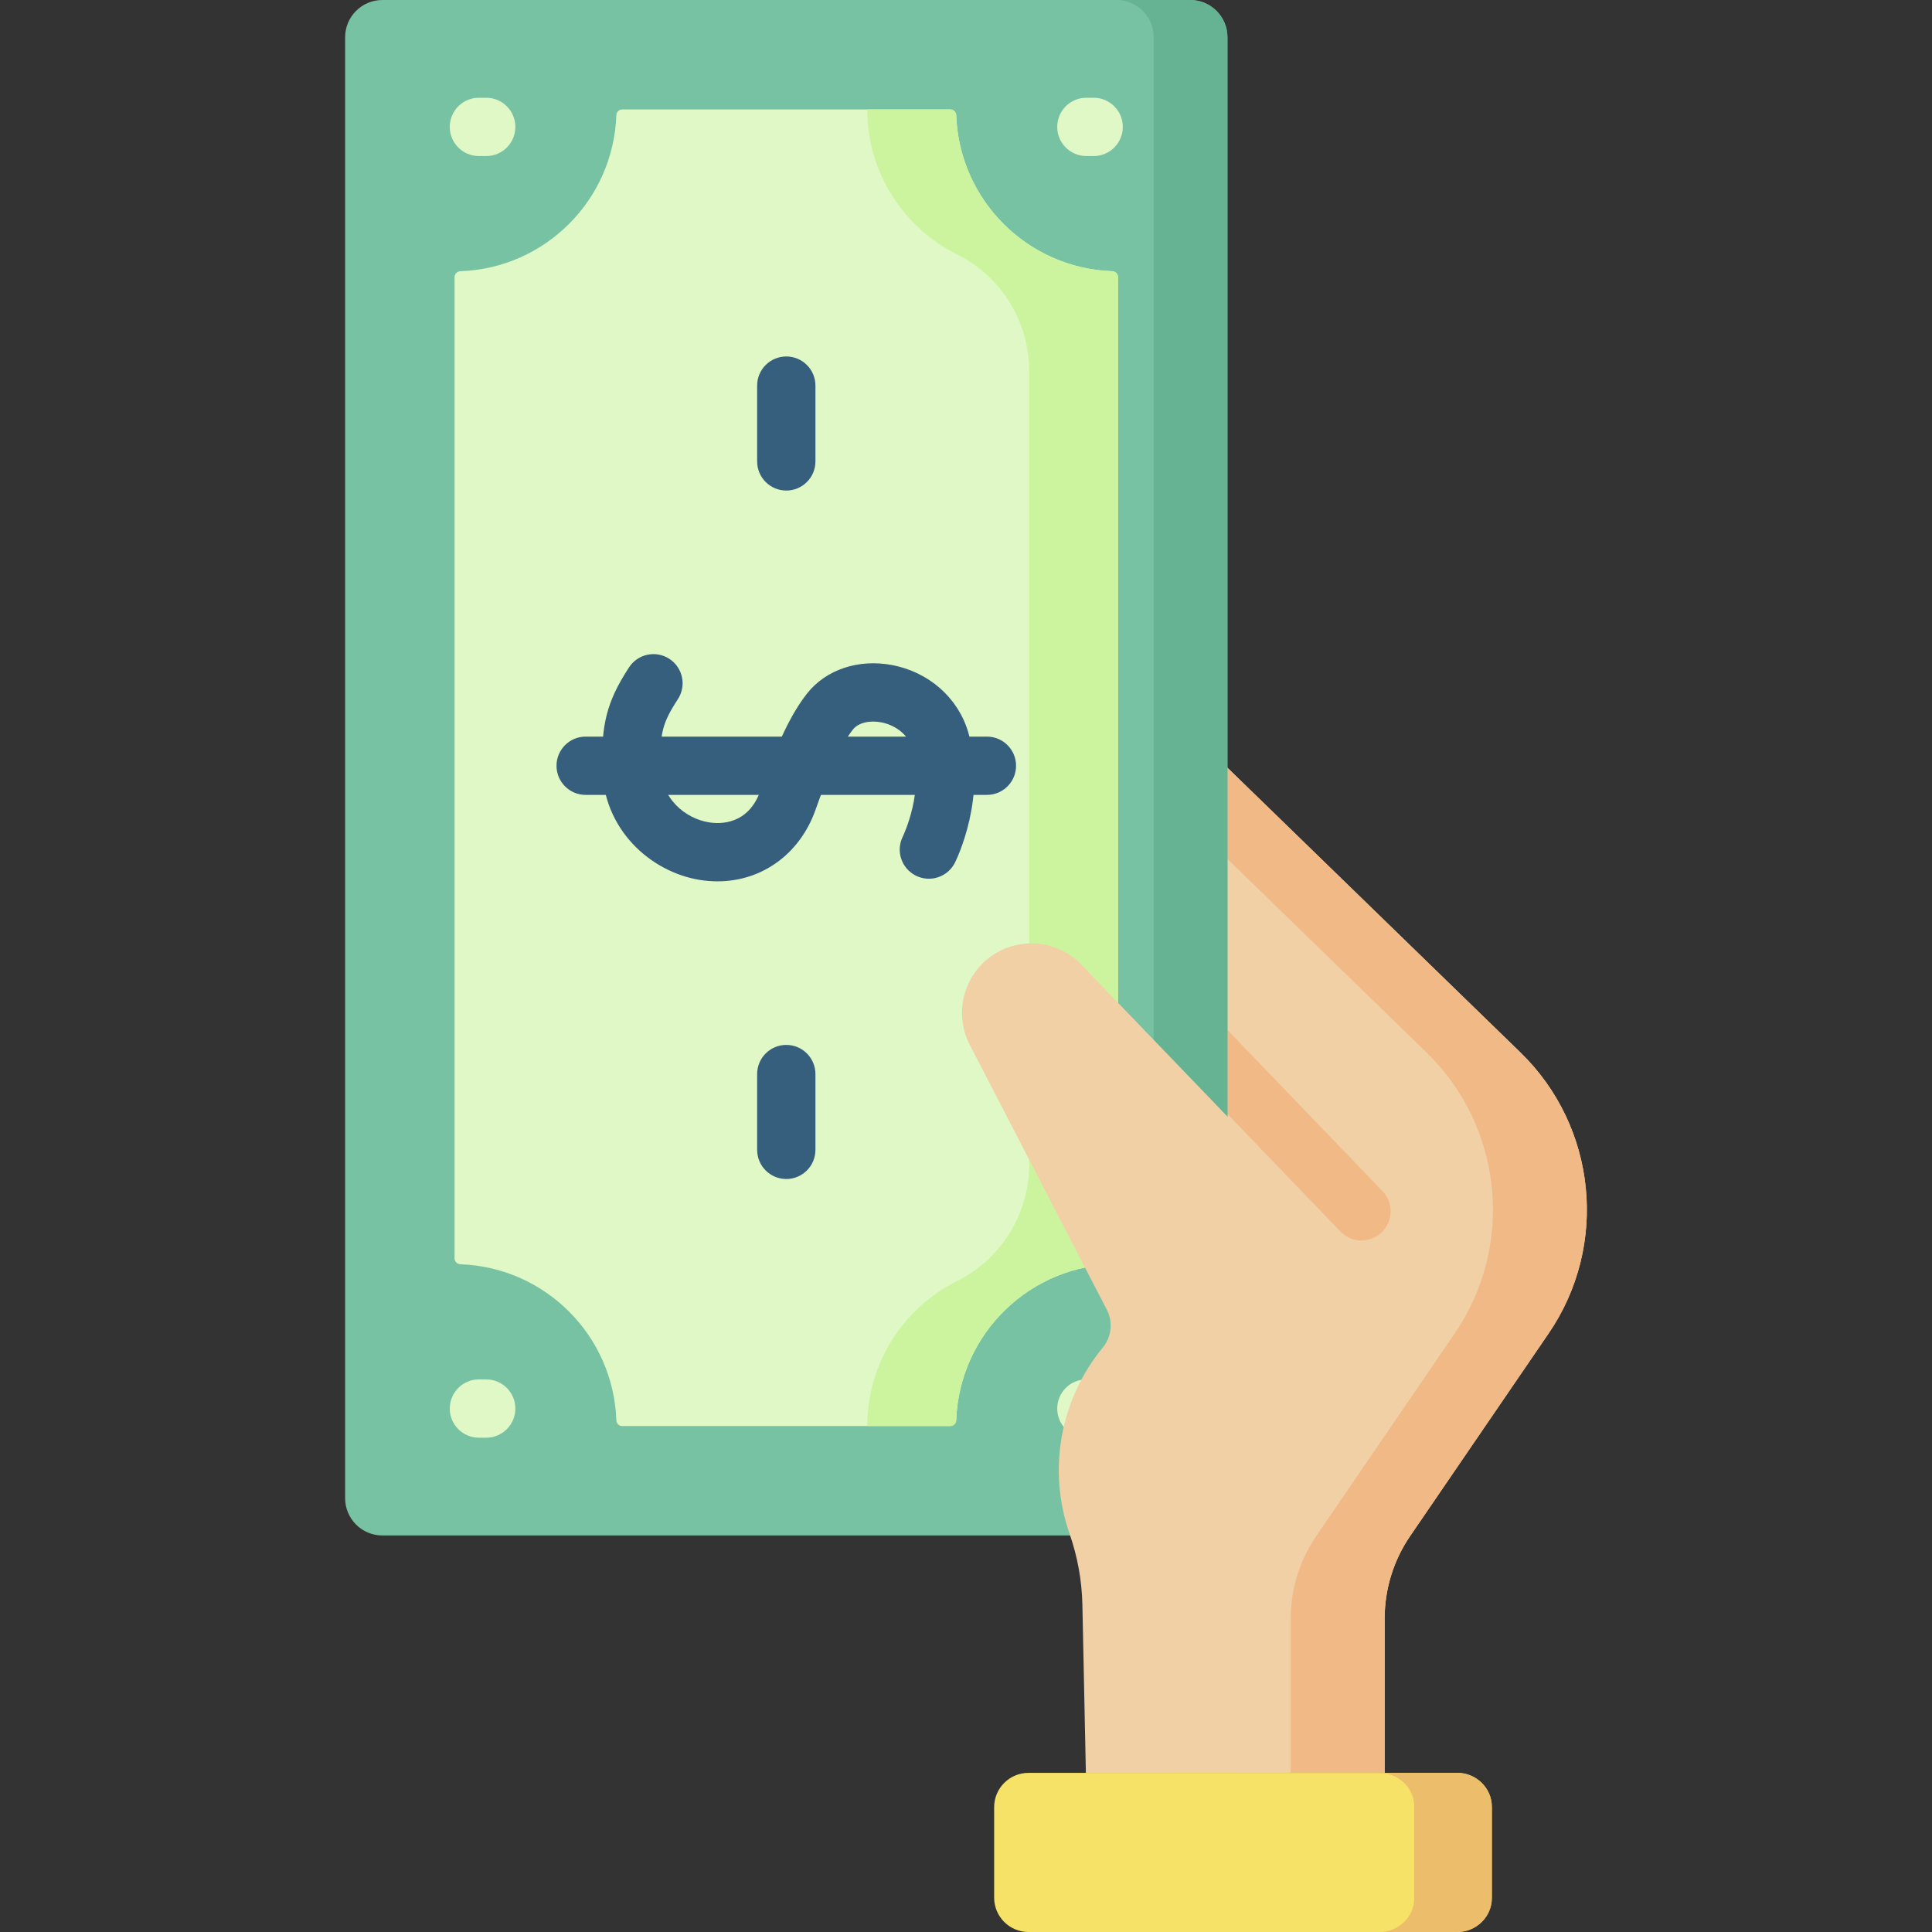 <svg id="Capa_1" enable-background="new 0 0 512 512" height="512" viewBox="0 0 512 512" width="512" xmlns="http://www.w3.org/2000/svg"><rect x="0" y="0" width="512" height="512" fill="#333333" stroke="none"/><g><path d="m325.287 203.457 77.638 75.45c20.272 19.701 23.428 51.131 7.477 74.468l-36.696 53.69c-4.403 6.442-6.758 14.063-6.758 21.866v40.895h-58.129v-175.146-78.135z" fill="#f1d0a5"/><path d="m402.925 278.907-77.639-75.45-13.69 10.881 66.442 64.569c20.272 19.701 23.428 51.131 7.477 74.468l-36.696 53.69c-4.403 6.442-6.758 14.063-6.758 21.866v40.895h24.887v-40.895c0-7.803 2.356-15.424 6.759-21.866l36.696-53.69c15.95-23.337 12.794-54.767-7.478-74.468z" fill="#f1b986"/><g><path d="m360.803 328.739c-2.027 0-4.051-.792-5.567-2.369l-67.522-70.197c-2.957-3.074-2.862-7.964.212-10.921 3.075-2.958 7.964-2.862 10.921.212l67.522 70.197c2.957 3.074 2.862 7.964-.212 10.921-1.498 1.441-3.428 2.157-5.354 2.157z" fill="#f1b986"/></g><path d="m101.335 406.914c-5.454 0-9.874-4.421-9.874-9.874v-387.166c0-5.454 4.421-9.874 9.874-9.874h214.077c5.454 0 9.874 4.421 9.874 9.874v387.166c0 5.454-4.421 9.874-9.874 9.874z" fill="#78c2a4"/><path d="m325.287 9.875c0-5.454-4.421-9.875-9.874-9.875h-19.557c5.454 0 9.875 4.421 9.875 9.875v387.165c0 5.454-4.421 9.874-9.875 9.874h19.557c5.453 0 9.874-4.421 9.874-9.874z" fill="#66b394"/><path d="m163.338 376.392c.03.849.726 1.522 1.575 1.522h86.922c.85 0 1.545-.673 1.575-1.522.802-22.99 19.691-41.381 42.876-41.381v-261.559c0-.85-.673-1.545-1.522-1.575-22.484-.784-40.57-18.87-41.354-41.354-.03-.849-.726-1.522-1.575-1.522h-86.922c-.85 0-1.545.673-1.575 1.522-.784 22.484-18.87 40.57-41.354 41.354-.849.03-1.522.726-1.522 1.575v260.011c0 .85.673 1.545 1.522 1.575 22.484.784 40.57 18.869 41.354 41.354z" fill="#e0f8c5"/><path d="m253.41 30.523c-.03-.849-.726-1.522-1.575-1.522h-21.998c0 16.832 9.693 31.4 23.802 38.427 11.703 5.828 19.1 17.791 19.1 30.865v210.33c0 13.064-7.407 25.041-19.1 30.865-14.109 7.027-23.802 21.595-23.802 38.427h21.998c.85 0 1.545-.673 1.575-1.522.802-22.99 19.691-41.381 42.876-41.381v-261.56c0-.85-.673-1.545-1.522-1.575-22.485-.784-40.57-18.87-41.354-41.354z" fill="#ccf49f"/><g><g><path d="m190.156 233.567c-1.614 0-3.257-.137-4.922-.416-12.671-2.13-25.555-13.176-25.669-30.166-.07-10.623.906-16.603 7.144-26.14 2.336-3.57 7.121-4.57 10.691-2.236 3.57 2.335 4.571 7.122 2.236 10.691-4.261 6.515-4.68 9.148-4.624 17.581.058 8.864 6.668 14.007 12.783 15.036 3.054.511 10.523.715 13.773-8.478 4.546-12.862 8.111-20.29 12.303-25.635 4.974-6.341 13.602-9.238 22.51-7.558 9.707 1.829 17.43 8.587 20.157 17.637 5.175 17.181-3.116 34.023-3.471 34.732-1.913 3.814-6.556 5.351-10.368 3.44-3.803-1.909-5.345-6.533-3.454-10.34.107-.219 5.861-12.22 2.5-23.377-1.262-4.191-5.077-6.318-8.226-6.912-3.174-.595-6.115.153-7.494 1.912-3.823 4.874-7.146 13.476-9.894 21.249-4.166 11.791-14.263 18.98-25.975 18.98z" fill="#365e7d"/></g><g><path d="m261.542 210.657h-106.337c-4.266 0-7.724-3.458-7.724-7.724s3.458-7.724 7.724-7.724h106.336c4.266 0 7.724 3.458 7.724 7.724.001 4.266-3.457 7.724-7.723 7.724z" fill="#365e7d"/></g><g><path d="m208.374 312.447c-4.266 0-7.724-3.458-7.724-7.724v-20.085c0-4.266 3.458-7.724 7.724-7.724s7.724 3.458 7.724 7.724v20.085c-.001 4.266-3.458 7.724-7.724 7.724z" fill="#365e7d"/></g><g><path d="m208.374 130c-4.266 0-7.724-3.458-7.724-7.724v-20.085c0-4.266 3.458-7.724 7.724-7.724s7.724 3.458 7.724 7.724v20.085c-.001 4.267-3.458 7.724-7.724 7.724z" fill="#365e7d"/></g></g><g><g><path d="m289.831 381.006h-1.934c-4.266 0-7.724-3.458-7.724-7.724s3.458-7.724 7.724-7.724h1.934c4.266 0 7.724 3.458 7.724 7.724s-3.458 7.724-7.724 7.724z" fill="#e0f8c5"/></g><g><path d="m128.851 381.006h-1.934c-4.266 0-7.724-3.458-7.724-7.724s3.458-7.724 7.724-7.724h1.934c4.266 0 7.724 3.458 7.724 7.724s-3.458 7.724-7.724 7.724z" fill="#e0f8c5"/></g><g><path d="m289.831 41.356h-1.934c-4.266 0-7.724-3.458-7.724-7.724s3.458-7.724 7.724-7.724h1.934c4.266 0 7.724 3.458 7.724 7.724s-3.458 7.724-7.724 7.724z" fill="#e0f8c5"/></g><g><path d="m128.851 41.356h-1.934c-4.266 0-7.724-3.458-7.724-7.724s3.458-7.724 7.724-7.724h1.934c4.266 0 7.724 3.458 7.724 7.724s-3.458 7.724-7.724 7.724z" fill="#e0f8c5"/></g></g><path d="m287.769 469.826-.927-44.674c-.148-6.358-1.291-12.654-3.388-18.658-5.89-16.866-2.554-35.583 8.799-49.376 2.39-2.904 2.764-6.972.943-10.263l-36.207-69.99c-3.717-7.185-2.304-15.956 3.482-21.609 7.307-7.14 19.032-6.958 26.114.405l67.522 70.197-17.507 70.14-9.111 73.828z" fill="#f1d0a5"/><path d="m386.249 512h-113.686c-5.027 0-9.103-4.076-9.103-9.103v-23.968c0-5.027 4.076-9.103 9.103-9.103h113.686c5.027 0 9.103 4.076 9.103 9.103v23.968c0 5.027-4.075 9.103-9.103 9.103z" fill="#f6e266"/><path d="m386.033 469.826h-20.57c5.147 0 9.319 3.981 9.319 8.892v24.39c0 4.911-4.172 8.892-9.319 8.892h20.57c5.147 0 9.319-3.981 9.319-8.892v-24.39c0-4.911-4.172-8.892-9.319-8.892z" fill="#ecbe6b"/></g></svg>
